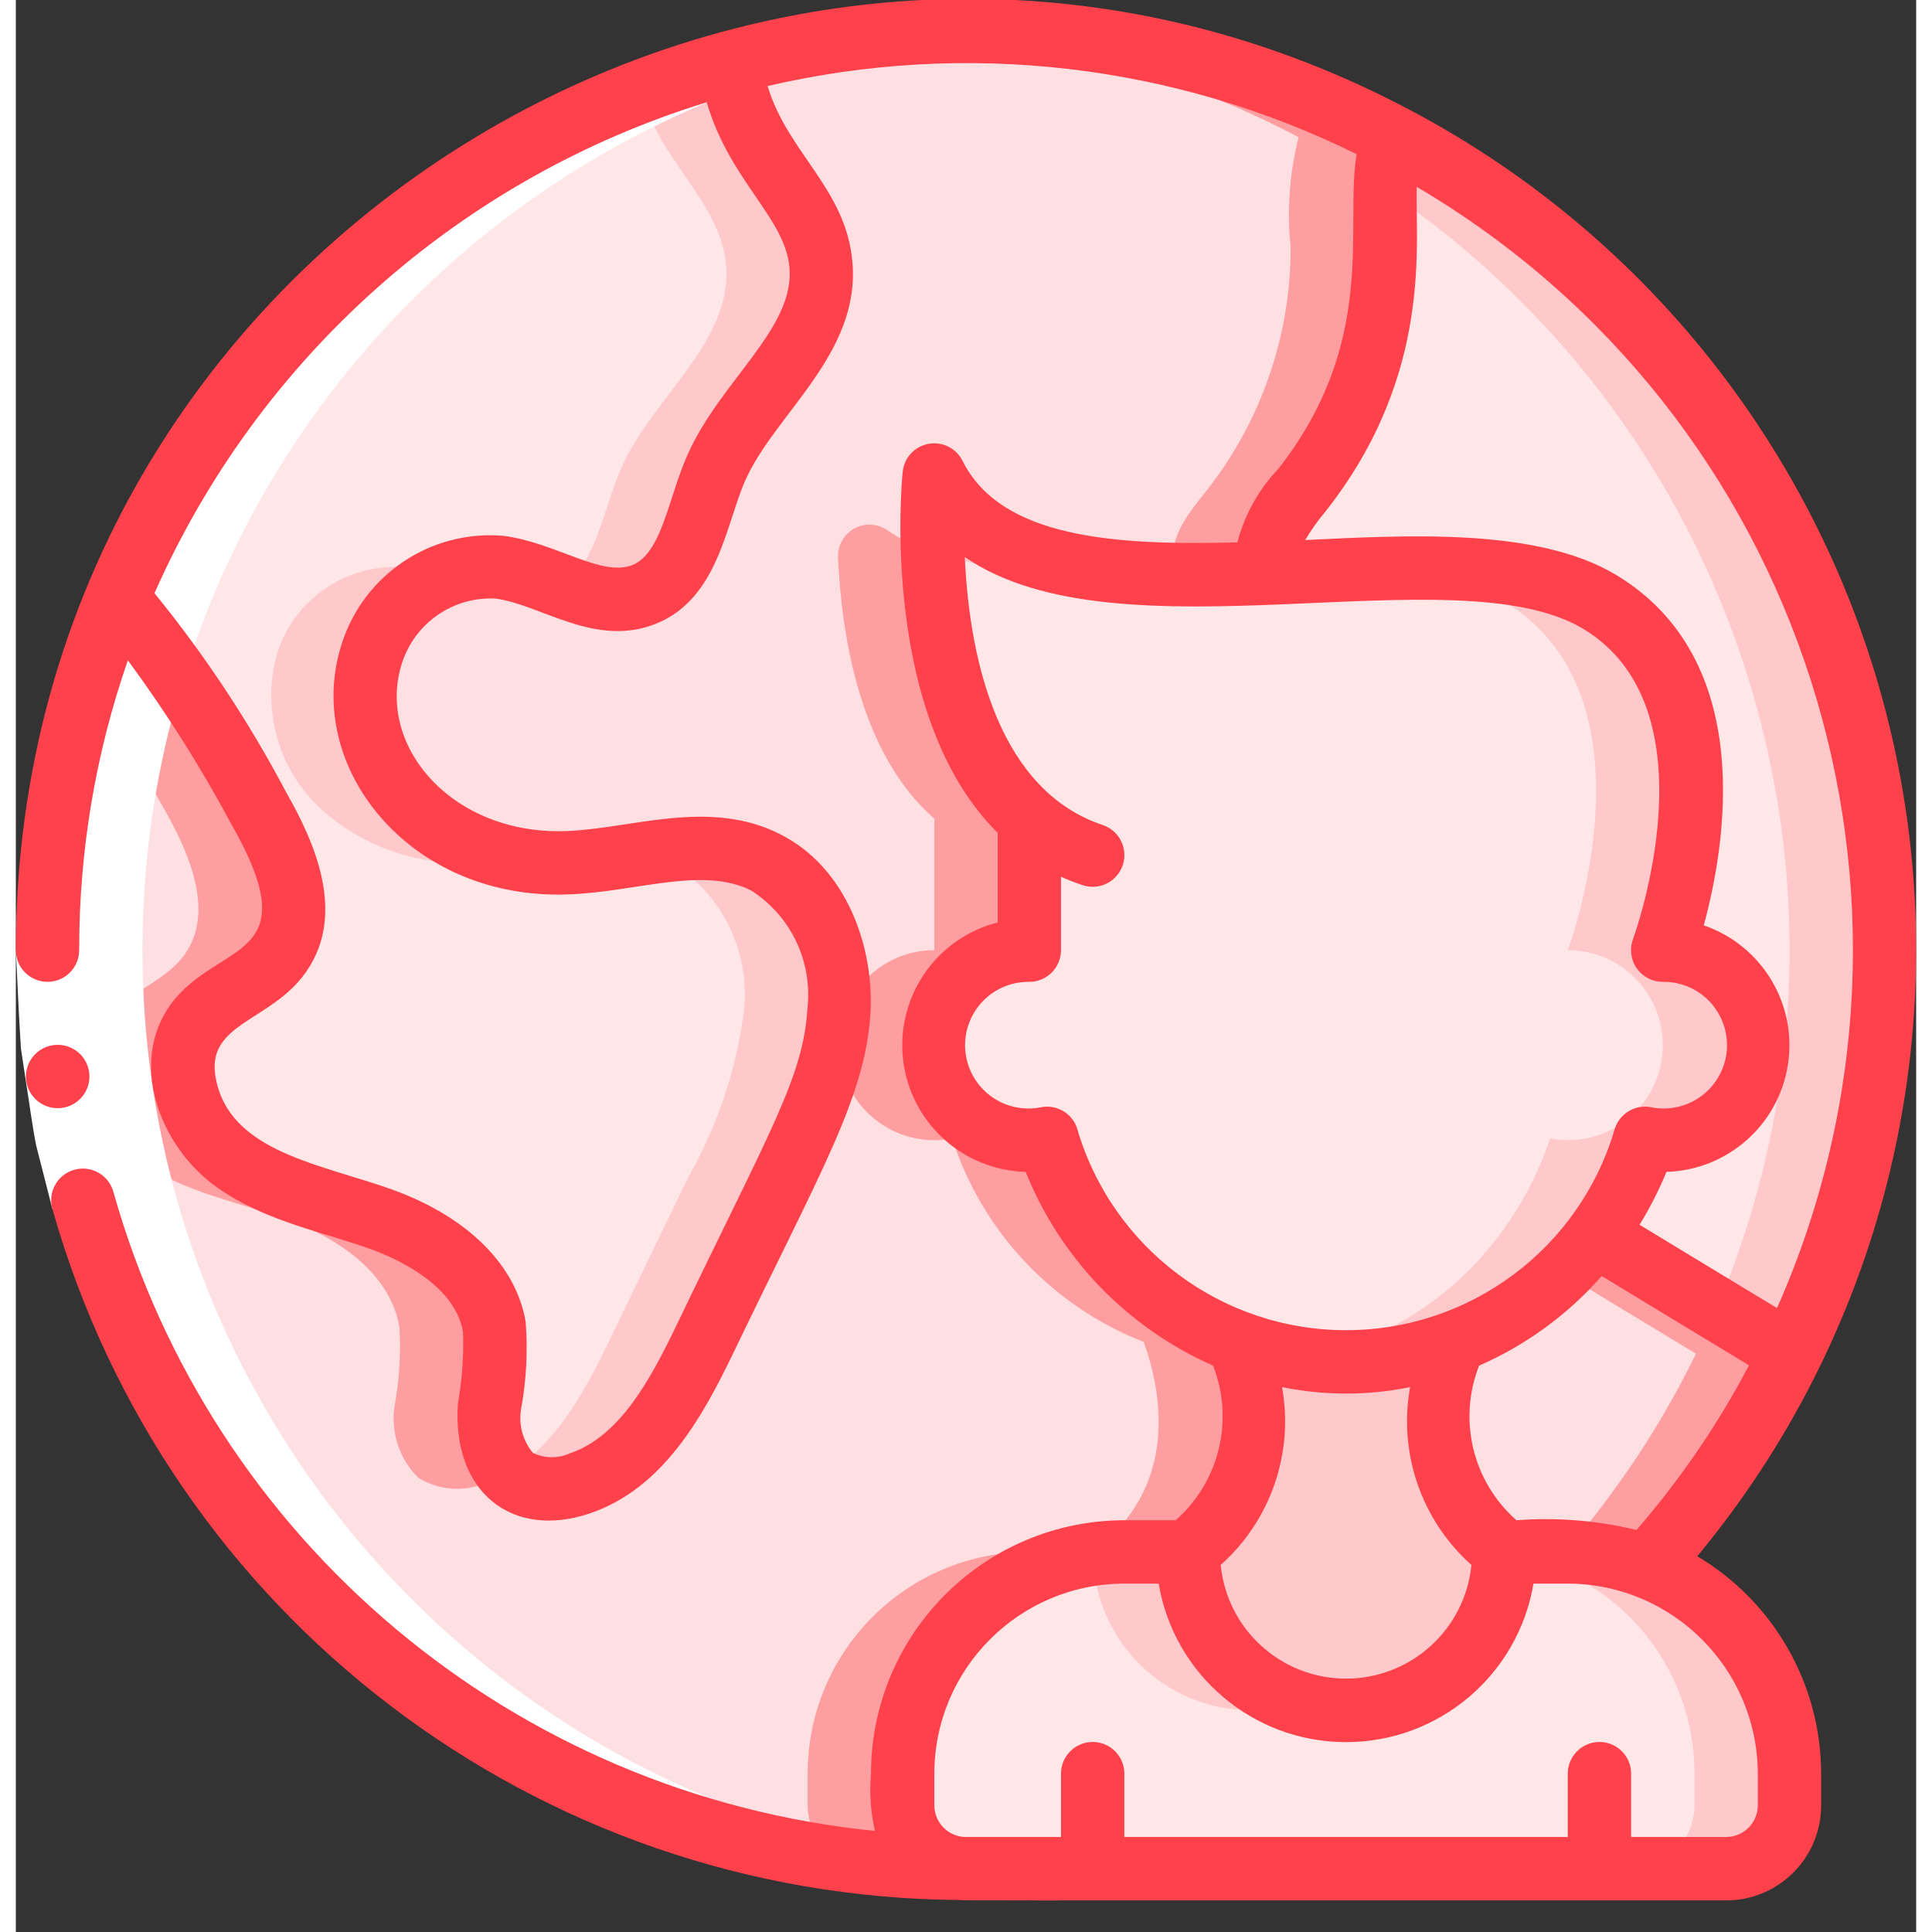 <svg height="512" viewBox="0 0 60 61" width="512" xmlns="http://www.w3.org/2000/svg"><rect x="0" y="0" width="60" height="61" fill="#333333" stroke="none"/><g id="Page-1" fill="none" fill-rule="evenodd"><g id="129---World-User" fill-rule="nonzero" transform="translate(0 -1)"><path id="Shape" d="m56.05 43.74c-1.188 2.449-2.72 4.715-4.55 6.73-.796-.315-1.644-.474-2.5-.47h-2c-2.69-2.02-2.22-4.93-1.61-6.63 1.78-.68 3.328-1.857 4.46-3.39.27.17.55.33.82.5 1.79 1.09 3.583 2.177 5.38 3.26z" fill="#ffe0e2"/><path id="Shape" d="m50.67 40.48c-.27-.17-.55-.33-.82-.5-.319.422-.67.819-1.05 1.187 1.413.86 2.829 1.718 4.247 2.573-1.1 2.26-2.495 4.365-4.147 6.26h.1c.856-.004 1.704.155 2.5.47 1.83-2.015 3.362-4.281 4.55-6.73-1.8-1.08-3.593-2.167-5.38-3.26z" fill="#ff9ea1"/><path id="Shape" d="m59 31c.006 4.417-1.003 8.775-2.95 12.74-1.8-1.08-3.593-2.167-5.38-3.26-.27-.17-.55-.33-.82-.5.691-.92 1.228-1.947 1.59-3.04.184.04.372.06.56.06 1.657 0 3-1.343 3-3s-1.343-3-3-3c0 0 3-8-2-11-2.33-1.4-6.39-1.06-10.37-.91-.031-.078-.054-.158-.07-.24-.18-.9.52-1.71 1.09-2.43 1.689-2.177 2.604-4.855 2.6-7.61-.121-1.162-.036-2.337.25-3.47v-.01c9.536 5.011 15.506 14.898 15.5 25.67z" fill="#ffe7e8"/><path id="Shape" d="m43.5 5.33v.01c-.18.528-.272 1.083-.271 1.641 11.496 7.755 15.886 22.569 10.471 35.335.784.475 1.564.952 2.35 1.424 6.893-14.09 1.333-31.108-12.55-38.41z" fill="#ffc9cc"/><path id="Shape" d="m43.5 5.34c-.286 1.133-.371 2.308-.25 3.47.004 2.755-.911 5.433-2.6 7.61-.57.72-1.27 1.53-1.09 2.43.016.082.039.162.07.24-4.57.18-9.03.12-10.63-3.09 0 0-.76 7.57 3 10.85v4.15c-1.657 0-3 1.343-3 3s1.343 3 3 3c.188 0.0.376-.02.56-.06.947 2.944 3.169 5.306 6.05 6.43.61 1.7 1.08 4.61-1.61 6.63h-2c-3.866 0-7 3.134-7 7v1c.003 1.026.779 1.885 1.8 1.99-9.65-.067-18.635-4.93-23.968-12.973-5.333-8.043-6.316-18.212-2.622-27.127 1.737 2.031 3.234 4.256 4.46 6.63.81 1.42 1.61 3.26.67 4.6-.66.94-1.95 1.25-2.63 2.17-1 1.36-.15 3.41 1.23 4.39s3.11 1.27 4.69 1.85 3.2 1.7 3.48 3.37c.05.83-.001 1.662-.15 2.48-.133.837.147 1.686.75 2.28.628.389 1.404.456 2.09.18 1.98-.67 3.07-2.71 3.97-4.58.82-1.71 1.65-3.41 2.47-5.11.918-1.616 1.513-3.396 1.75-5.24.201-1.883-.708-3.712-2.33-4.69-1.9-.95-4.14-.05-6.25.02-1.788.092-3.537-.543-4.85-1.76-1.297-1.248-1.804-3.107-1.32-4.84.548-1.734 2.216-2.865 4.03-2.73 1.58.2 3.12 1.46 4.59.85 1.45-.61 1.62-2.54 2.25-3.97.99-2.26 3.54-4 3.31-6.45-.15-1.59-1.45-2.78-2.18-4.19-.351-.684-.587-1.42-.7-2.18 2.434-.645 4.942-.971 7.46-.97 4.704-.01 9.34 1.134 13.5 3.33z" fill="#ffe0e2"/><g fill="#ff9ea1"><path id="Shape" d="m4.67 26.52c.81 1.42 1.61 3.26.67 4.6-.66.94-1.95 1.25-2.63 2.17-1 1.36-.15 3.41 1.23 4.39s3.11 1.27 4.69 1.85 3.2 1.7 3.48 3.37c.05.83-.001 1.662-.15 2.48-.133.837.147 1.686.75 2.28.628.389 1.404.456 2.09.18.264-.091.519-.209.76-.351-.481-.591-.698-1.353-.6-2.109.149-.818.2-1.65.15-2.48-.28-1.67-1.89-2.78-3.48-3.37s-3.31-.88-4.69-1.85-2.23-3.03-1.23-4.39c.68-.92 1.97-1.23 2.63-2.17.94-1.34.14-3.18-.67-4.6-1.226-2.374-2.723-4.599-4.46-6.63-.36.861-.678 1.742-.954 2.645.868 1.284 1.652 2.63 2.414 3.985z"/><path id="Shape" d="m43.5 5.33c-4.16-2.196-8.796-3.34-13.5-3.33-.487 0-.969.024-1.45.048 4.175.211 8.253 1.332 11.95 3.282v.01c-.286 1.133-.371 2.308-.25 3.47.004 2.755-.911 5.433-2.6 7.61-.57.72-1.27 1.53-1.09 2.43.016.082.039.162.07.24l-.766.027c1.206.052 2.481.024 3.766-.027-.031-.078-.054-.158-.07-.24-.18-.9.52-1.71 1.09-2.43 1.689-2.177 2.604-4.855 2.6-7.61-.121-1.162-.036-2.337.25-3.47z"/><path id="Shape" d="m32.56 36.94c-.184.04-.372.06-.56.06-1.657 0-3-1.343-3-3s1.343-3 3-3v-4.15c-2.384-2.079-2.949-5.878-3.045-8.384-.515-.18-1.005-.428-1.455-.736-.312-.207-.714-.221-1.04-.036-.326.185-.519.538-.5.912.113 2.506.7 6.2 3.041 8.244v4.15c-1.657 0-3 1.343-3 3s1.343 3 3 3c.188 0.0.376-.02.56-.06.947 2.944 3.169 5.306 6.05 6.43.61 1.7 1.08 4.61-1.61 6.63h-2.001c-3.866 0-7 3.134-7 7v1c.003.7.373 1.348.974 1.707 1.268.178 2.546.273 3.826.283-1.021-.105-1.797-.964-1.8-1.99v-1c0-3.866 3.134-7 7-7h2c2.69-2.02 2.22-4.93 1.61-6.63-2.881-1.124-5.103-3.486-6.05-6.43z"/></g><path id="Shape" d="m25.99 32.91c-.237 1.844-.832 3.624-1.75 5.24-.82 1.7-1.65 3.4-2.47 5.11-.9 1.87-1.99 3.91-3.97 4.58-.686.276-1.462.209-2.09-.18-.603-.594-.883-1.443-.75-2.28.149-.818.2-1.65.15-2.48-.28-1.67-1.89-2.78-3.48-3.37s-3.31-.88-4.69-1.85-2.23-3.03-1.23-4.39c.68-.92 1.97-1.23 2.63-2.17.94-1.34.14-3.18-.67-4.6-1.226-2.374-2.723-4.599-4.46-6.63 3.46-8.34 10.605-14.594 19.33-16.92.113.76.349 1.496.7 2.18.73 1.41 2.03 2.6 2.18 4.19.23 2.45-2.32 4.19-3.31 6.45-.63 1.43-.8 3.36-2.25 3.97-1.47.61-3.01-.65-4.59-.85-1.814-.135-3.482.996-4.03 2.73-.484 1.733.023 3.592 1.32 4.84 1.313 1.217 3.062 1.852 4.85 1.76 2.11-.07 4.35-.97 6.25-.02 1.622.978 2.531 2.807 2.33 4.69z" fill="#ffe7e8"/><path id="Shape" d="m12.56 26.48c-1.297-1.248-1.804-3.107-1.32-4.84.358-1.084 1.157-1.967 2.2-2.431-.377-.141-.767-.241-1.165-.3-1.814-.135-3.482.996-4.03 2.73-.484 1.733.023 3.592 1.32 4.84 1.313 1.217 3.062 1.852 4.85 1.76.458-.021.915-.066 1.368-.136-1.21-.214-2.33-.779-3.223-1.623z" fill="#ffc9cc"/><path id="Shape" d="m20.24 5.15c.73 1.41 2.03 2.6 2.18 4.19.23 2.45-2.32 4.19-3.31 6.45-.563 1.279-.766 2.95-1.837 3.727.799.411 1.726.499 2.587.243 1.45-.61 1.62-2.54 2.25-3.97.99-2.26 3.54-4 3.31-6.45-.15-1.59-1.45-2.78-2.18-4.19-.351-.684-.587-1.42-.7-2.18-.945.252-1.876.553-2.79.9.119.442.283.871.49 1.28z" fill="#ffc9cc"/><path id="Shape" d="m23.66 28.22c-1.193-.479-2.504-.577-3.755-.28.261.067.514.161.755.28 1.622.978 2.531 2.807 2.33 4.69-.237 1.844-.832 3.624-1.75 5.24-.82 1.7-1.65 3.4-2.47 5.11-.777 1.615-1.7 3.352-3.21 4.229.046.061.096.118.15.171.628.389 1.404.456 2.09.18 1.98-.67 3.07-2.71 3.97-4.58.82-1.71 1.65-3.41 2.47-5.11.918-1.616 1.513-3.396 1.75-5.24.201-1.883-.708-3.712-2.33-4.69z" fill="#ffc9cc"/><path id="Shape" d="m34 28c-.737-.246-1.417-.637-2-1.15" fill="#ffe7e8"/><path id="Shape" d="m55 34c0 1.657-1.343 3-3 3-.188 0-.376-.02-.56-.06-.362 1.093-.899 2.12-1.59 3.04-1.132 1.533-2.68 2.71-4.46 3.39-2.182.84-4.598.84-6.78 0-2.881-1.124-5.103-3.486-6.05-6.43-.184.04-.372.06-.56.06-1.657 0-3-1.343-3-3s1.343-3 3-3v-4.15c-3.76-3.28-3-10.85-3-10.85 1.6 3.21 6.06 3.27 10.63 3.09 3.98-.15 8.04-.49 10.37.91 5 3 2 11 2 11 1.657 0 3 1.343 3 3z" fill="#ffe7e8"/><path id="Shape" d="m52 31s3-8-2-11c-1.754-1.054-4.489-1.122-7.432-1.027 1.538-.018 3.058.334 4.432 1.027 5 3 2 11 2 11 1.657 0 3 1.343 3 3s-1.343 3-3 3c-.188 0-.376-.02-.56-.06-.362 1.093-.899 2.12-1.59 3.04-1.132 1.533-2.68 2.71-4.46 3.39-.611.232-1.244.4-1.89.5 1.645.276 3.335.103 4.89-.5 1.78-.68 3.328-1.857 4.46-3.39.691-.92 1.228-1.947 1.59-3.04.184.04.372.06.56.06 1.657 0 3-1.343 3-3s-1.343-3-3-3z" fill="#ffc9cc"/><path id="Shape" d="m35.864 19.117c-3.084-.133-5.714-.81-6.864-3.117-.065.82-.08 1.644-.045 2.466 2.246.626 4.586.847 6.909.651z" fill="#ffc9cc"/><path id="Shape" d="m47 50c0 2.761-2.239 5-5 5s-5-2.239-5-5c2.69-2.02 2.22-4.93 1.61-6.63 2.182.84 4.598.84 6.78 0-.61 1.7-1.08 4.61 1.61 6.63z" fill="#ffc9cc"/><path id="Shape" d="m56 57v1c-.003 1.103-.897 1.997-2 2h-24c-.067.002-.134-.001-.2-.01-1.021-.105-1.797-.964-1.8-1.99v-1c0-3.866 3.134-7 7-7h2c0 2.761 2.239 5 5 5s5-2.239 5-5h2c.856-.004 1.704.155 2.5.47 2.713 1.028 4.505 3.629 4.5 6.53z" fill="#ffe7e8"/><path id="Shape" d="m51.5 50.47c-.796-.315-1.644-.474-2.5-.47h-2c0 .026-.007.051-.008.077.517.07 1.023.202 1.508.393 2.713 1.028 4.505 3.629 4.5 6.53v1c-.003 1.103-.897 1.997-2 2h3c1.103-.003 1.997-.897 2-2v-1c.005-2.901-1.787-5.502-4.5-6.53z" fill="#ffc9cc"/><path id="Shape" d="m39 55c.51-.007 1.016-.093 1.5-.255-2.077-.648-3.494-2.569-3.5-4.745h-2c-.332.003-.664.029-.992.078.043 2.728 2.264 4.918 4.992 4.922z" fill="#ffc9cc"/><path id="Shape" d="m28.91 59.68c.252.166.54.269.84.3-.96-.01-1.22-.03-1.79-.07-15.875-1.124-27.876-14.836-26.888-30.72.988-15.884 14.596-28.002 30.488-27.15-14.923.732-26.844 12.69-27.531 27.615-.686 14.926 10.087 27.927 24.881 30.025z" fill="#fff"/><path id="Shape" d="m3.078 38.625-1.925.543-.512-2.005c-.133-.676-.217-1.363-.327-2.042l-.154-1.021-.06-1.034-.1-2.066h2l.1 1.929.052.965.146.954c.1.635.179 1.276.3 1.907z" fill="#fff"/><path id="Shape" d="m1.324 35.989c-.552.003-1.002-.443-1.005-.995-.003-.552.443-1.002.995-1.005h.01c.552 0 1 .448 1 1s-.448 1-1 1z" fill="#ff414c"/><path id="Shape" d="m43.967 4.446c-19.823-10.479-43.967 3.942-43.967 26.554 0 .552.448 1 1 1s1-.448 1-1c-.005-3.115.514-6.209 1.537-9.152 1.209 1.642 2.3 3.369 3.263 5.167 2.491 4.367-.4 3.662-1.9 5.682-1.349 1.837-.379 4.5 1.461 5.8 1.542 1.085 3.372 1.4 4.917 1.97.772.286 2.593 1.112 2.841 2.589.025.754-.029 1.509-.16 2.252-.2 2.8 1.707 4.3 4.157 3.478 2.316-.783 3.563-3.04 4.551-5.095 2.759-5.745 4.158-8.049 4.318-10.728.11-2.044-.74-4.58-2.882-5.639-2.236-1.118-4.685-.154-6.73-.084-3.615.129-6.015-2.711-5.182-5.3.407-1.272 1.62-2.11 2.953-2.04 1.432.181 3.167 1.581 5.1.78s2.176-3.127 2.778-4.491c.93-2.122 3.665-4.017 3.389-6.945-.217-2.3-2.029-3.4-2.676-5.527 6.262-1.46 12.837-.699 18.6 2.152-.391 2.263.7 5.869-2.468 9.928-.624.653-1.071 1.455-1.3 2.329-3.866.1-7.456-.132-8.676-2.575-.199-.399-.637-.618-1.076-.537s-.77.441-.814.884c-.037.37-.716 7.717 3 11.4v2.827c-1.935.493-3.211 2.337-2.988 4.322s1.875 3.501 3.871 3.553c1.096 2.734 3.22 4.93 5.916 6.117.674 1.714.202 3.667-1.181 4.883h-1.619c-4.416.005-7.995 3.584-8 8-.054.606-.011 1.216.125 1.809-11.403-1.145-20.942-9.153-24.047-20.184-.15-.532-.702-.841-1.234-.691-.532.15-.841.702-.691 1.234 3.629 12.836 15.302 21.73 28.641 21.822.289.02-1.862.013 24.206.013 1.657 0 3-1.343 3-3v-1.003c-.004-2.817-1.49-5.424-3.911-6.864 5.774-6.959 8.1-16.152 6.33-25.019-1.77-8.868-7.448-16.463-15.452-20.671zm-19.542 4.988c.182 1.938-2.2 3.6-3.23 5.953-.6 1.366-.8 3.065-1.718 3.449-.971.4-2.439-.709-4.082-.918-2.292-.196-4.414 1.223-5.107 3.416-1.244 3.871 2.157 8.1 7.155 7.905 2.125-.07 4.229-.9 5.774-.123 1.257.803 1.946 2.253 1.775 3.735-.128 2.155-1.193 3.867-4.124 9.975-.848 1.765-1.809 3.532-3.386 4.066-.369.162-.791.155-1.155-.019-.327-.391-.463-.908-.371-1.409.165-.9.212-1.817.141-2.729-.3-1.772-1.8-3.282-4.122-4.143-2.295-.844-5.283-1.192-5.675-3.621-.269-1.677 1.769-1.724 2.859-3.277 1.293-1.841.266-4.118-.616-5.665-1.177-2.232-2.572-4.343-4.165-6.3 3.293-7.448 9.653-13.102 17.435-15.5.727 2.479 2.461 3.628 2.612 5.205zm9.084 27.192c-.162-.487-.666-.773-1.167-.661-.749.142-1.514-.155-1.972-.766-.457-.61-.528-1.428-.182-2.107s1.049-1.103 1.811-1.092c.552 0 1-.448 1-1v-2.318c.223.1.452.189.684.266.525.175 1.091-.109 1.266-.634.175-.525-.109-1.091-.634-1.266-3.221-1.077-4.2-5.065-4.353-8.461 4.88 3.368 15.5-.146 19.522 2.266 4.222 2.534 1.605 9.72 1.578 9.793-.116.308-.074.653.113.923.187.27.495.432.824.431.763-.011 1.465.412 1.811 1.092s.276 1.497-.182 2.107c-.457.61-1.222.907-1.972.766-.501-.112-1.005.174-1.167.661-1.098 3.776-4.558 6.373-8.491 6.373s-7.393-2.597-8.491-6.373zm6.47 8.17c1.334.272 2.709.272 4.043 0-.377 2.081.357 4.208 1.936 5.615-.2 2.036-1.912 3.589-3.958 3.589s-3.758-1.552-3.958-3.589c1.578-1.406 2.311-3.531 1.937-5.611zm15.021 12.204v1c0 .552-.448 1-1 1h-3v-2c0-.552-.448-1-1-1s-1 .448-1 1v2h-14v-2c0-.552-.448-1-1-1s-1 .448-1 1v2h-3c-.552 0-1-.448-1-1v-1c.003-3.312 2.688-5.997 6-6h1.083c.486 2.889 2.987 5.005 5.917 5.005s5.431-2.116 5.917-5.005h1.083c3.309.01 5.99 2.691 6 6zm-7.619-8c-1.383-1.216-1.855-3.168-1.181-4.882 1.482-.648 2.804-1.614 3.872-2.829.107.068 2.8 1.7 4.65 2.818-.981 1.864-2.173 3.608-3.552 5.2-1.239-.301-2.518-.404-3.789-.307zm8.226-6.7c-1.453-.876-2.9-1.756-4.34-2.63.327-.533.611-1.091.849-1.67 1.933-.057 3.548-1.488 3.837-3.4.289-1.912-.831-3.757-2.66-4.383.681-2.491 1.708-8.381-2.778-11.072-2.505-1.5-6.653-1.242-9.806-1.094.184-.31.393-.605.625-.882 3.473-4.382 2.827-8.617 2.9-10.268 12.227 7.202 17.117 22.423 11.373 35.399z" fill="#ff414c"/></g></g></svg>